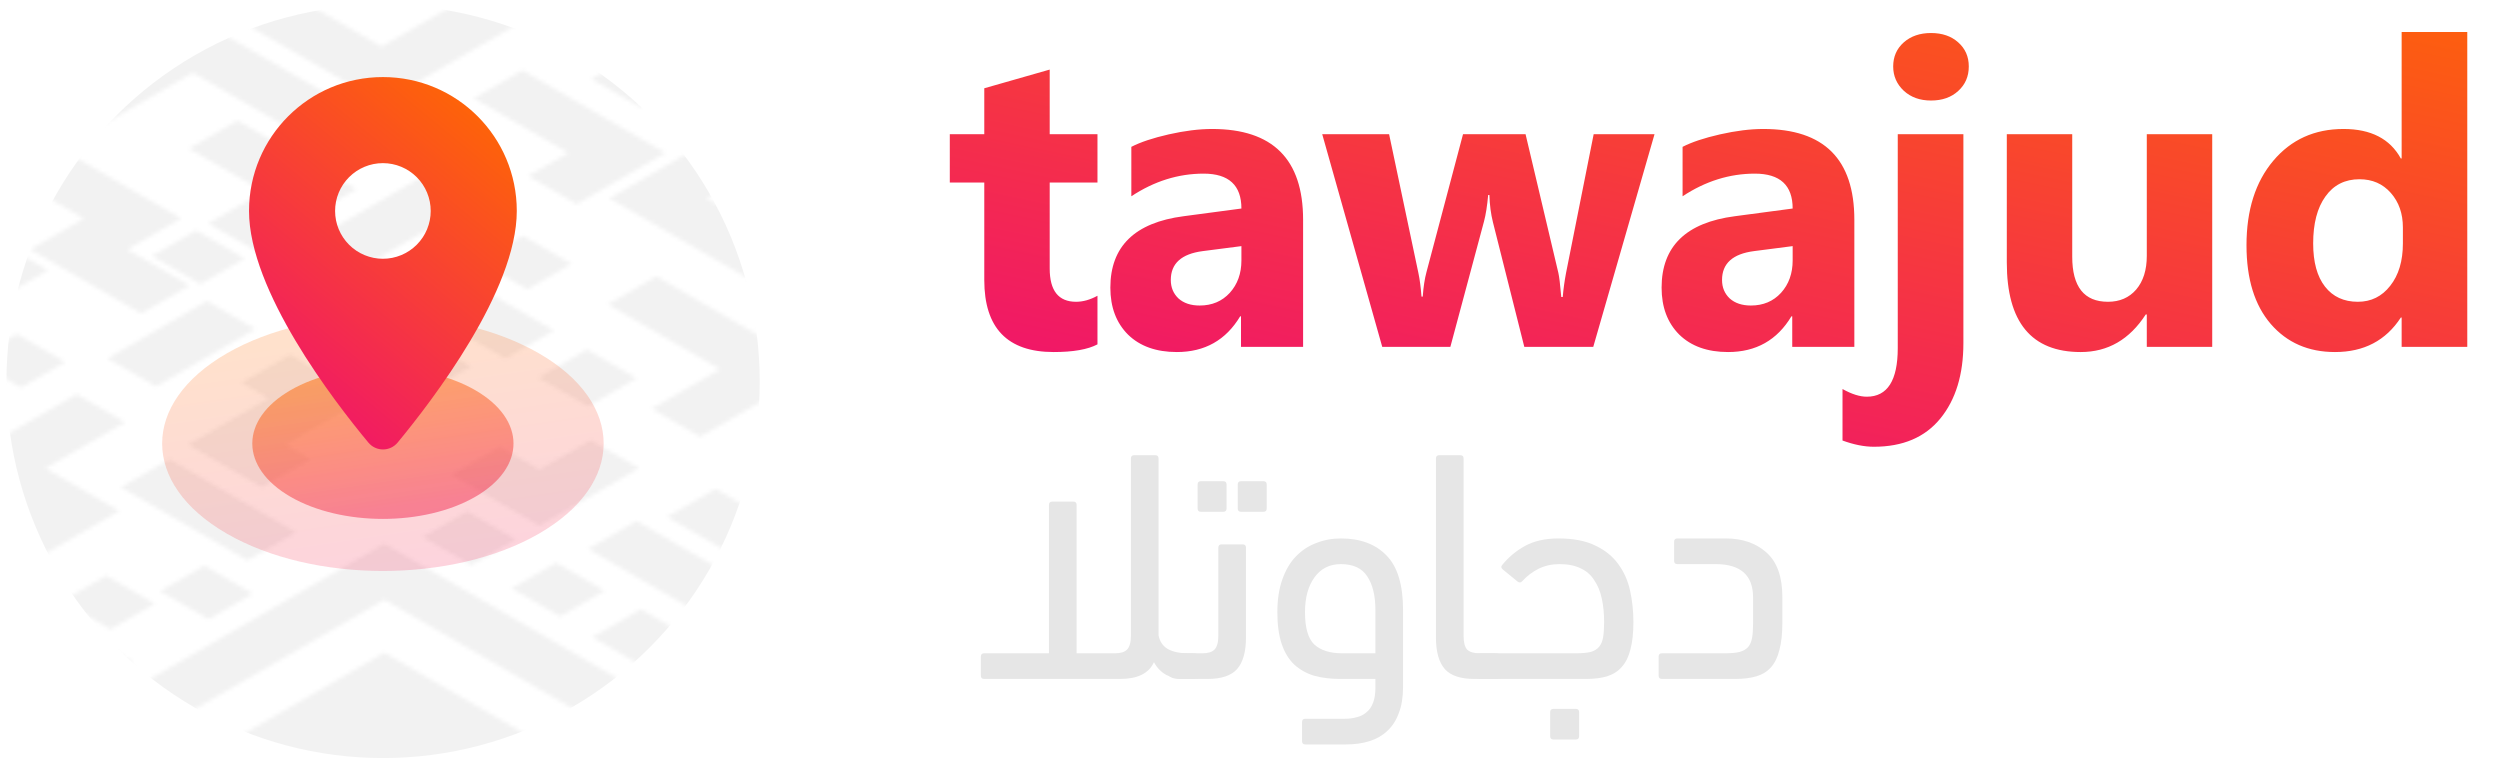 <svg width="623" height="189" viewBox="0 0 623 189" fill="none" xmlns="http://www.w3.org/2000/svg">
<rect x="0" y="0" width="623" height="189" fill="#333333" stroke="none"/>
<g clip-path="url(#clip0)">
<rect width="623" height="189" fill="white"/>
<path d="M273.49 85.814C271.075 87.091 267.434 87.729 262.569 87.729C251.044 87.729 245.282 81.743 245.282 69.769V45.495H236.69V33.435H245.282V21.997L261.586 17.339V33.435H273.49V45.495H261.586V66.923C261.586 72.444 263.777 75.204 268.159 75.204C269.884 75.204 271.661 74.704 273.49 73.703V85.814ZM324.732 86.435H309.257V78.827H309.05C305.496 84.762 300.234 87.729 293.264 87.729C288.122 87.729 284.068 86.28 281.1 83.382C278.168 80.449 276.701 76.55 276.701 71.684C276.701 61.402 282.791 55.467 294.972 53.88L309.36 51.965C309.36 46.168 306.22 43.269 299.94 43.269C293.626 43.269 287.622 45.15 281.929 48.911V36.593C284.206 35.419 287.311 34.384 291.245 33.487C295.213 32.59 298.819 32.141 302.062 32.141C317.176 32.141 324.732 39.681 324.732 54.76V86.435ZM309.36 64.904V61.333L299.733 62.575C294.419 63.265 291.763 65.663 291.763 69.769C291.763 71.633 292.401 73.168 293.678 74.376C294.989 75.549 296.749 76.136 298.957 76.136C302.028 76.136 304.529 75.083 306.462 72.978C308.394 70.839 309.36 68.148 309.36 64.904ZM412.309 33.435L397.04 86.435H379.856L372.041 55.381C371.523 53.31 371.23 51.05 371.161 48.6H370.851C370.609 51.292 370.264 53.483 369.815 55.174L361.431 86.435H344.454L329.496 33.435H346.162L353.46 68.01C353.805 69.631 354.064 71.598 354.236 73.91H354.547C354.719 71.495 355.03 69.459 355.479 67.803L364.588 33.435H380.167L388.345 68.01C388.552 68.872 388.793 70.874 389.069 74.013H389.432C389.604 72.012 389.88 70.011 390.26 68.01L397.144 33.435H412.309ZM462.102 86.435H446.626V78.827H446.419C442.865 84.762 437.603 87.729 430.633 87.729C425.492 87.729 421.437 86.28 418.47 83.382C415.537 80.449 414.07 76.55 414.07 71.684C414.07 61.402 420.161 55.467 432.341 53.88L446.73 51.965C446.73 46.168 443.59 43.269 437.31 43.269C430.995 43.269 424.991 45.15 419.298 48.911V36.593C421.575 35.419 424.681 34.384 428.614 33.487C432.582 32.59 436.188 32.141 439.432 32.141C454.545 32.141 462.102 39.681 462.102 54.76V86.435ZM446.73 64.904V61.333L437.103 62.575C431.789 63.265 429.132 65.663 429.132 69.769C429.132 71.633 429.77 73.168 431.047 74.376C432.358 75.549 434.118 76.136 436.326 76.136C439.397 76.136 441.899 75.083 443.831 72.978C445.763 70.839 446.73 68.148 446.73 64.904ZM481.202 25.051C478.442 25.051 476.182 24.24 474.422 22.618C472.662 20.962 471.782 18.943 471.782 16.562C471.782 14.112 472.662 12.111 474.422 10.558C476.182 9.006 478.442 8.229 481.202 8.229C483.997 8.229 486.257 9.006 487.983 10.558C489.742 12.111 490.622 14.112 490.622 16.562C490.622 19.047 489.742 21.082 487.983 22.67C486.257 24.257 483.997 25.051 481.202 25.051ZM489.277 85.504C489.277 93.336 487.362 99.599 483.531 104.292C479.701 108.985 474.181 111.331 466.969 111.331C464.588 111.331 461.983 110.813 459.154 109.778V96.942C461.431 98.219 463.449 98.857 465.209 98.857C470.35 98.857 472.921 94.82 472.921 86.746V33.435H489.277V85.504ZM551.285 86.435H534.981V78.361H534.722C530.685 84.607 525.285 87.729 518.522 87.729C506.238 87.729 500.096 80.293 500.096 65.422V33.435H516.4V63.972C516.4 71.46 519.367 75.204 525.302 75.204C528.235 75.204 530.581 74.186 532.341 72.15C534.101 70.08 534.981 67.285 534.981 63.765V33.435H551.285V86.435ZM614.845 86.435H598.49V79.138H598.283C594.556 84.865 589.087 87.729 581.875 87.729C575.25 87.729 569.919 85.4 565.882 80.742C561.845 76.049 559.827 69.511 559.827 61.126C559.827 52.361 562.052 45.34 566.503 40.06C570.955 34.781 576.786 32.141 583.998 32.141C590.83 32.141 595.591 34.591 598.283 39.491H598.49V7.971H614.845V86.435ZM598.8 60.66V56.675C598.8 53.224 597.8 50.36 595.798 48.083C593.797 45.806 591.192 44.667 587.983 44.667C584.36 44.667 581.53 46.099 579.495 48.963C577.459 51.792 576.441 55.691 576.441 60.66C576.441 65.318 577.424 68.907 579.391 71.426C581.358 73.945 584.084 75.204 587.569 75.204C590.881 75.204 593.573 73.876 595.643 71.219C597.748 68.562 598.8 65.042 598.8 60.66Z" fill="url(#paint0_linear)"/>
<g opacity="0.1">
<path d="M268.292 162.799H277.886C279.253 162.799 280.237 162.499 280.838 161.897C281.494 161.241 281.822 160.093 281.822 158.453V114.255C281.822 113.709 282.096 113.435 282.642 113.435H287.89C288.437 113.435 288.71 113.709 288.71 114.255V158.289C288.984 159.82 289.749 160.968 291.006 161.733C292.318 162.444 293.986 162.799 296.008 162.799H296.91C298.004 162.799 298.824 163.045 299.37 163.537C299.917 163.975 300.19 164.74 300.19 165.833C300.19 167.255 299.917 168.184 299.37 168.621C298.878 169.004 298.058 169.195 296.91 169.195H295.188C293.494 169.195 291.99 168.867 290.678 168.211C289.366 167.501 288.328 166.435 287.562 165.013C286.305 167.801 283.49 169.195 279.116 169.195H245.25C244.704 169.195 244.43 168.922 244.43 168.375V163.619C244.43 163.073 244.704 162.799 245.25 162.799H261.404V125.817C261.404 125.271 261.678 124.997 262.224 124.997H267.472C268.019 124.997 268.292 125.271 268.292 125.817V162.799Z" fill="black"/>
<path d="M294.015 169.195C292.921 169.195 292.101 169.004 291.555 168.621C291.008 168.239 290.735 167.473 290.735 166.325C290.735 164.959 291.008 164.029 291.555 163.537C292.047 163.045 292.867 162.799 294.015 162.799H299.673C301.039 162.799 302.023 162.499 302.625 161.897C303.281 161.241 303.609 160.093 303.609 158.453V136.477C303.609 135.931 303.882 135.657 304.429 135.657H309.677C310.223 135.657 310.497 135.931 310.497 136.477V158.863C310.497 162.417 309.759 165.041 308.283 166.735C306.807 168.375 304.347 169.195 300.903 169.195H294.015ZM309.267 127.539C308.72 127.539 308.447 127.266 308.447 126.719V120.733C308.447 120.187 308.72 119.913 309.267 119.913H314.843C315.389 119.913 315.663 120.187 315.663 120.733V126.719C315.663 127.266 315.389 127.539 314.843 127.539H309.267ZM299.263 127.539C298.716 127.539 298.443 127.266 298.443 126.719V120.733C298.443 120.187 298.716 119.913 299.263 119.913H304.839C305.385 119.913 305.659 120.187 305.659 120.733V126.719C305.659 127.266 305.385 127.539 304.839 127.539H299.263Z" fill="black"/>
<path d="M325.287 185.513C324.74 185.513 324.467 185.24 324.467 184.693V179.937C324.467 179.391 324.74 179.117 325.287 179.117H335.127C336.22 179.117 337.231 178.981 338.161 178.707C339.09 178.489 339.883 178.079 340.539 177.477C341.249 176.931 341.796 176.138 342.179 175.099C342.561 174.115 342.753 172.858 342.753 171.327V169.195H333.979C331.573 169.195 329.387 168.922 327.419 168.375C325.505 167.774 323.865 166.845 322.499 165.587C321.132 164.275 320.093 162.553 319.383 160.421C318.672 158.289 318.317 155.665 318.317 152.549C318.317 149.433 318.727 146.727 319.547 144.431C320.367 142.081 321.487 140.167 322.909 138.691C324.385 137.161 326.079 136.04 327.993 135.329C329.906 134.564 331.956 134.181 334.143 134.181C339.008 134.181 342.807 135.603 345.541 138.445C348.274 141.233 349.641 145.771 349.641 152.057V171.163C349.641 173.733 349.285 175.919 348.575 177.723C347.919 179.527 346.962 181.003 345.705 182.151C344.502 183.299 343.026 184.147 341.277 184.693C339.527 185.24 337.587 185.513 335.455 185.513H325.287ZM334.143 140.577C331.355 140.577 329.168 141.671 327.583 143.857C325.997 146.044 325.205 148.941 325.205 152.549C325.205 156.431 325.97 159.109 327.501 160.585C329.086 162.061 331.409 162.799 334.471 162.799H342.753V152.057C342.753 148.449 342.069 145.634 340.703 143.611C339.391 141.589 337.204 140.577 334.143 140.577Z" fill="black"/>
<path d="M357.837 114.255C357.837 113.709 358.11 113.435 358.657 113.435H363.905C364.451 113.435 364.725 113.709 364.725 114.255V158.453C364.725 160.093 365.025 161.241 365.627 161.897C366.283 162.499 367.294 162.799 368.661 162.799H372.269C374.455 162.799 375.549 163.893 375.549 166.079C375.549 167.446 375.275 168.321 374.729 168.703C374.237 169.031 373.417 169.195 372.269 169.195H367.431C363.987 169.195 361.527 168.375 360.051 166.735C358.575 165.041 357.837 162.417 357.837 158.863V114.255Z" fill="black"/>
<path d="M388.595 140.577C386.736 140.577 385.014 140.96 383.429 141.725C381.898 142.491 380.531 143.529 379.329 144.841C379.001 145.224 378.618 145.251 378.181 144.923L374.573 141.971C374.081 141.589 373.999 141.206 374.327 140.823C375.857 138.91 377.743 137.325 379.985 136.067C382.281 134.81 385.069 134.181 388.349 134.181C392.121 134.181 395.209 134.783 397.615 135.985C400.02 137.133 401.906 138.664 403.273 140.577C404.694 142.491 405.678 144.705 406.225 147.219C406.771 149.734 407.045 152.331 407.045 155.009C407.045 157.743 406.799 160.011 406.307 161.815C405.869 163.619 405.159 165.068 404.175 166.161C403.245 167.255 402.015 168.047 400.485 168.539C399.009 168.977 397.259 169.195 395.237 169.195H369.407C367.22 169.195 366.127 168.102 366.127 165.915C366.127 164.549 366.4 163.701 366.947 163.373C367.439 162.991 368.259 162.799 369.407 162.799H392.695C394.225 162.799 395.455 162.69 396.385 162.471C397.314 162.198 398.025 161.761 398.517 161.159C399.009 160.558 399.337 159.765 399.501 158.781C399.665 157.743 399.747 156.485 399.747 155.009C399.747 152.877 399.555 150.937 399.173 149.187C398.79 147.383 398.161 145.853 397.287 144.595C396.467 143.283 395.346 142.299 393.925 141.643C392.503 140.933 390.727 140.577 388.595 140.577ZM387.119 184.283C386.572 184.283 386.299 184.01 386.299 183.463V177.477C386.299 176.931 386.572 176.657 387.119 176.657H392.695C393.241 176.657 393.515 176.931 393.515 177.477V183.463C393.515 184.01 393.241 184.283 392.695 184.283H387.119Z" fill="black"/>
<path d="M444.164 155.173C444.164 157.907 443.918 160.175 443.426 161.979C442.988 163.783 442.278 165.232 441.294 166.325C440.364 167.364 439.162 168.102 437.686 168.539C436.21 168.977 434.433 169.195 432.356 169.195H414.152C413.605 169.195 413.332 168.922 413.332 168.375V163.619C413.332 163.073 413.605 162.799 414.152 162.799H429.814C431.344 162.799 432.574 162.69 433.504 162.471C434.433 162.198 435.144 161.788 435.636 161.241C436.128 160.64 436.456 159.875 436.62 158.945C436.784 158.016 436.866 156.841 436.866 155.419V148.859C436.866 143.338 433.75 140.577 427.518 140.577H418.006C417.459 140.577 417.186 140.304 417.186 139.757V135.001C417.186 134.455 417.459 134.181 418.006 134.181H430.06C434.214 134.181 437.604 135.357 440.228 137.707C442.852 140.058 444.164 143.748 444.164 148.777V155.173Z" fill="black"/>
</g>
<mask id="mask0" mask-type="alpha" maskUnits="userSpaceOnUse" x="-192" y="-86" width="562" height="333">
<path d="M191.145 -29.87L95.079 -85.328L-0.986 -29.87L95.079 25.589L191.145 -29.87ZM95.079 11.619L23.261 -29.842L95.079 -71.302L166.898 -29.842L95.079 11.619Z" fill="url(#paint1_linear)"/>
<path d="M144.108 -29.87L95.079 -58.174L46.05 -29.87L95.079 -1.565L144.108 -29.87Z" fill="url(#paint2_linear)"/>
<path d="M-191.902 80.346L-95.837 135.805L0.229 80.346L-95.837 24.887L-191.902 80.346ZM-95.788 38.885L-23.97 80.346L-95.788 121.807L-167.607 80.346L-95.788 38.885Z" fill="url(#paint3_linear)"/>
<path d="M-46.808 80.346L-95.837 52.042L-144.866 80.346L-95.837 108.651L-46.808 80.346Z" fill="url(#paint4_linear)"/>
<path d="M-0.306 190.955L95.76 246.413L191.825 190.955L95.76 135.496L-0.306 190.955ZM95.76 149.466L167.578 190.927L95.76 232.387L23.941 190.927L95.76 149.466Z" fill="url(#paint5_linear)"/>
<path d="M144.788 190.955L95.76 162.65L46.731 190.955L95.76 219.259L144.788 190.955Z" fill="url(#paint6_linear)"/>
<path d="M234.003 82.843L176.081 49.405L216.947 25.813L178.074 3.372L165.926 10.385L192.7 25.841L151.834 49.433L221.855 89.856L234.003 82.843Z" fill="url(#paint7_linear)"/>
<path d="M205.431 0.146L193.331 -6.839L181.961 -0.275L194.06 6.71L205.431 0.146Z" fill="url(#paint8_linear)"/>
<path d="M222.486 -9.7L210.387 -16.685L201.446 -11.524L213.546 -4.539L222.486 -9.7Z" fill="url(#paint9_linear)"/>
<path d="M170.834 20.119L158.734 13.134L147.364 19.698L159.463 26.683L170.834 20.119Z" fill="url(#paint10_linear)"/>
<path d="M-28.635 161.023L-40.734 154.038L-52.105 160.603L-40.005 167.588L-28.635 161.023Z" fill="url(#paint11_linear)"/>
<path d="M229.289 60.036L217.919 53.472L205.82 60.457L217.19 67.022L229.289 60.036Z" fill="url(#paint12_linear)"/>
<path d="M250.912 72.52L239.542 65.956L227.443 72.94L238.813 79.505L250.912 72.52Z" fill="url(#paint13_linear)"/>
<path d="M25.302 17.285L-27.128 -12.983L-39.228 -5.998L25.302 31.255L48.043 18.127L88.568 41.522L100.716 34.509L48.091 4.129L25.302 17.285Z" fill="url(#paint14_linear)"/>
<path d="M47.265 71.145L31.716 62.169L45.127 54.426L15.146 37.118L19.811 34.425L7.712 27.44L-9.101 37.146L20.88 54.454L7.517 62.169L35.166 78.13L47.265 71.145Z" fill="url(#paint15_linear)"/>
<path d="M-13.426 12.881L-38.159 -1.397L-50.258 5.588L-25.525 19.866L-13.426 12.881Z" fill="url(#paint16_linear)"/>
<path d="M42.843 1.099L30.501 -6.026L18.402 0.959L30.744 8.084L42.843 1.099Z" fill="url(#paint17_linear)"/>
<path d="M-16.39 28.226L-28.781 21.073L-40.88 28.057L-28.489 35.211L-16.39 28.226Z" fill="url(#paint18_linear)"/>
<path d="M138.034 82.366L113.301 68.087L101.202 75.072L125.935 89.351L138.034 82.366Z" fill="url(#paint19_linear)"/>
<path d="M203.05 136.113L178.317 121.835L166.217 128.82L190.951 143.098L203.05 136.113Z" fill="url(#paint20_linear)"/>
<path d="M158.637 94.26L146.246 87.107L134.147 94.092L146.538 101.245L158.637 94.26Z" fill="url(#paint21_linear)"/>
<path d="M238.23 117.431L226.131 110.446L200.329 125.341L212.428 132.326L238.23 117.431Z" fill="url(#paint22_linear)"/>
<path d="M63.641 82.001L51.541 75.016L26.76 89.323L38.859 96.308L63.641 82.001Z" fill="url(#paint23_linear)"/>
<path d="M123.943 47.189L111.843 40.204L65.439 66.993L77.538 73.978L123.943 47.189Z" fill="url(#paint24_linear)"/>
<path d="M231.816 17.846L258.882 33.471L267.725 28.366L283.469 37.455L295.617 30.442L237.064 -3.361L224.916 3.652L240.66 12.741L231.816 17.846Z" fill="url(#paint25_linear)"/>
<path d="M243.381 33.78L231.281 26.795L203.827 42.644L215.927 49.629L243.381 33.78Z" fill="url(#paint26_linear)"/>
<path d="M249.406 36.81L237.258 43.822L266.365 60.626L256.695 66.208L268.843 73.221L305.675 51.958L293.527 44.945L278.512 53.613L249.406 36.81Z" fill="url(#paint27_linear)"/>
<path d="M317.92 118.16L369.136 88.593L356.988 81.58L340.272 91.23L309.903 73.698L297.803 80.683L310.729 88.145L299.698 94.512L290.174 89.014L284.829 92.1L275.743 86.854L289.786 78.747L277.638 71.734L257.57 83.32L258.493 83.853L252.419 87.359L272.73 99.085L266.073 102.928L275.597 108.426L270.932 111.119L240.708 93.671L228.56 100.684L258.784 118.132L198.579 152.888L158.637 129.83L146.538 136.815L186.48 159.873L180.066 163.576L159.706 151.822L147.607 158.807L180.066 177.546L258.833 132.074L264.178 135.16L248.143 144.417L260.291 151.43L297.123 130.166L284.975 123.153L276.326 128.147L270.981 125.061L322.828 95.129L328.173 98.215L305.772 111.147L317.92 118.16Z" fill="url(#paint28_linear)"/>
<path d="M332.644 73.473L343.674 79.841L355.822 72.828L344.791 66.46L349.602 63.683L337.503 56.698L315.782 69.238L327.882 76.222L332.644 73.473Z" fill="url(#paint29_linear)"/>
<path d="M312.186 65.759L300.087 58.774L287.696 65.927L299.796 72.912L312.186 65.759Z" fill="url(#paint30_linear)"/>
<path d="M331.915 54.37L319.815 47.385L307.424 54.538L319.524 61.523L331.915 54.37Z" fill="url(#paint31_linear)"/>
<path d="M88.811 47.161L59.17 30.049L47.071 37.034L76.712 54.146L88.811 47.161Z" fill="url(#paint32_linear)"/>
<path d="M75.06 56.278L62.96 49.293L51.882 55.688L63.981 62.673L75.06 56.278Z" fill="url(#paint33_linear)"/>
<path d="M-13.62 107.472L-25.719 100.487L-36.749 106.855L-24.65 113.84L-13.62 107.472Z" fill="url(#paint34_linear)"/>
<path d="M128.51 134.43L116.411 127.445L105.332 133.841L117.431 140.826L128.51 134.43Z" fill="url(#paint35_linear)"/>
<path d="M142.408 65.759L130.308 58.774L119.278 65.142L131.377 72.127L142.408 65.759Z" fill="url(#paint36_linear)"/>
<path d="M63.009 147.951L50.91 140.966L39.879 147.334L51.979 154.319L63.009 147.951Z" fill="url(#paint37_linear)"/>
<path d="M38.567 150.448L26.468 143.463L15.438 149.831L27.537 156.816L38.567 150.448Z" fill="url(#paint38_linear)"/>
<path d="M33.319 165.091L21.22 158.106L10.19 164.474L22.289 171.459L33.319 165.091Z" fill="url(#paint39_linear)"/>
<path d="M150.668 147.222L138.569 140.237L127.49 146.633L139.589 153.618L150.668 147.222Z" fill="url(#paint40_linear)"/>
<path d="M16.264 90.22L4.165 83.236L-6.866 89.603L5.234 96.588L16.264 90.22Z" fill="url(#paint41_linear)"/>
<path d="M-10.753 129.437L-22.852 122.452L-33.883 128.82L-21.783 135.805L-10.753 129.437Z" fill="url(#paint42_linear)"/>
<path d="M60.968 64.413L48.869 57.428L37.839 63.795L49.938 70.78L60.968 64.413Z" fill="url(#paint43_linear)"/>
<path d="M-0.209 74.371L11.939 67.358L-12.648 53.164L-4.339 48.367L-16.438 41.382L-21.492 44.299L-73.922 14.031L-86.07 21.044L-33.64 51.312L-36.895 53.192L-0.209 74.371Z" fill="url(#paint44_linear)"/>
<path d="M6.254 0.118L23.698 -9.953L-4.339 -26.139L-16.487 -19.126L-0.549 -9.925L-5.845 -6.867L6.254 0.118Z" fill="url(#paint45_linear)"/>
<path d="M203.633 92.016L163.545 68.873L151.446 75.858L179.434 92.016L162.379 101.862L174.478 108.847L203.633 92.016Z" fill="url(#paint46_linear)"/>
<path d="M159.269 116.673L147.169 109.688L134.438 117.038L124.526 111.315L112.427 118.3L134.438 131.008L159.269 116.673Z" fill="url(#paint47_linear)"/>
<path d="M65.244 121.414L77.343 114.429L71.075 110.811L98.967 94.709L105.235 98.327L117.383 91.314L99.015 80.711L78.996 92.268L72.29 88.397L60.191 95.382L66.896 99.253L46.877 110.811L65.244 121.414Z" fill="url(#paint48_linear)"/>
<path d="M31.181 105.228L19.082 98.243L-12.891 116.701L5.525 127.333L-33.3 149.747L-21.2 156.732L29.724 127.333L11.307 116.701L31.181 105.228Z" fill="url(#paint49_linear)"/>
<path d="M-36.944 143.828L-63.815 128.315L-75.914 135.3L-49.043 150.813L-36.944 143.828Z" fill="url(#paint50_linear)"/>
<path d="M131.62 43.879L143.72 50.864L165.829 38.1L130.162 17.51L118.063 24.495L141.63 38.1L131.62 43.879Z" fill="url(#paint51_linear)"/>
<path d="M73.748 132.663L42.212 114.457L30.112 121.442L61.648 139.648L73.748 132.663Z" fill="url(#paint52_linear)"/>
</mask>
<g mask="url(#mask0)">
<circle cx="95.464" cy="95.054" r="93.856" fill="#F2F2F2"/>
</g>
<circle opacity="0.5" r="26.574" transform="matrix(0.866 -0.5 0.866 0.5 95.419 110.521)" fill="url(#paint53_linear)"/>
<circle opacity="0.2" r="44.919" transform="matrix(0.866 -0.5 0.866 0.5 95.42 110.521)" fill="url(#paint54_linear)"/>
<path d="M95.419 19.206C76.975 19.206 62.056 34.125 62.056 52.57C62.056 72.445 83.123 99.85 91.797 110.288C93.704 112.576 97.183 112.576 99.09 110.288C107.716 99.85 128.783 72.445 128.783 52.57C128.783 34.125 113.865 19.206 95.419 19.206ZM95.419 64.485C92.259 64.485 89.229 63.23 86.994 60.995C84.76 58.761 83.504 55.73 83.504 52.57C83.504 49.41 84.76 46.379 86.994 44.144C89.229 41.91 92.259 40.654 95.419 40.654C98.58 40.654 101.61 41.91 103.845 44.144C106.08 46.379 107.335 49.41 107.335 52.57C107.335 55.73 106.08 58.761 103.845 60.995C101.61 63.23 98.58 64.485 95.419 64.485Z" fill="url(#paint55_linear)"/>
</g>
<defs>
<linearGradient id="paint0_linear" x1="315.405" y1="132.447" x2="359.476" y2="-73.575" gradientUnits="userSpaceOnUse">
<stop stop-color="#EE0979"/>
<stop offset="1" stop-color="#FF6A00"/>
</linearGradient>
<linearGradient id="paint1_linear" x1="-170.665" y1="137.284" x2="288.676" y2="-69.624" gradientUnits="userSpaceOnUse">
<stop stop-color="#EE0979"/>
<stop offset="1" stop-color="#FF6A00"/>
</linearGradient>
<linearGradient id="paint2_linear" x1="-170.665" y1="137.284" x2="288.676" y2="-69.624" gradientUnits="userSpaceOnUse">
<stop stop-color="#EE0979"/>
<stop offset="1" stop-color="#FF6A00"/>
</linearGradient>
<linearGradient id="paint3_linear" x1="-170.665" y1="137.284" x2="288.676" y2="-69.624" gradientUnits="userSpaceOnUse">
<stop stop-color="#EE0979"/>
<stop offset="1" stop-color="#FF6A00"/>
</linearGradient>
<linearGradient id="paint4_linear" x1="-170.665" y1="137.284" x2="288.676" y2="-69.624" gradientUnits="userSpaceOnUse">
<stop stop-color="#EE0979"/>
<stop offset="1" stop-color="#FF6A00"/>
</linearGradient>
<linearGradient id="paint5_linear" x1="-170.665" y1="137.284" x2="288.676" y2="-69.624" gradientUnits="userSpaceOnUse">
<stop stop-color="#EE0979"/>
<stop offset="1" stop-color="#FF6A00"/>
</linearGradient>
<linearGradient id="paint6_linear" x1="-170.665" y1="137.284" x2="288.676" y2="-69.624" gradientUnits="userSpaceOnUse">
<stop stop-color="#EE0979"/>
<stop offset="1" stop-color="#FF6A00"/>
</linearGradient>
<linearGradient id="paint7_linear" x1="-170.665" y1="137.284" x2="288.676" y2="-69.624" gradientUnits="userSpaceOnUse">
<stop stop-color="#EE0979"/>
<stop offset="1" stop-color="#FF6A00"/>
</linearGradient>
<linearGradient id="paint8_linear" x1="-170.665" y1="137.284" x2="288.676" y2="-69.624" gradientUnits="userSpaceOnUse">
<stop stop-color="#EE0979"/>
<stop offset="1" stop-color="#FF6A00"/>
</linearGradient>
<linearGradient id="paint9_linear" x1="-170.665" y1="137.284" x2="288.676" y2="-69.624" gradientUnits="userSpaceOnUse">
<stop stop-color="#EE0979"/>
<stop offset="1" stop-color="#FF6A00"/>
</linearGradient>
<linearGradient id="paint10_linear" x1="-170.665" y1="137.284" x2="288.676" y2="-69.624" gradientUnits="userSpaceOnUse">
<stop stop-color="#EE0979"/>
<stop offset="1" stop-color="#FF6A00"/>
</linearGradient>
<linearGradient id="paint11_linear" x1="-170.665" y1="137.284" x2="288.676" y2="-69.624" gradientUnits="userSpaceOnUse">
<stop stop-color="#EE0979"/>
<stop offset="1" stop-color="#FF6A00"/>
</linearGradient>
<linearGradient id="paint12_linear" x1="-170.665" y1="137.284" x2="288.676" y2="-69.624" gradientUnits="userSpaceOnUse">
<stop stop-color="#EE0979"/>
<stop offset="1" stop-color="#FF6A00"/>
</linearGradient>
<linearGradient id="paint13_linear" x1="-170.665" y1="137.284" x2="288.676" y2="-69.624" gradientUnits="userSpaceOnUse">
<stop stop-color="#EE0979"/>
<stop offset="1" stop-color="#FF6A00"/>
</linearGradient>
<linearGradient id="paint14_linear" x1="-170.665" y1="137.284" x2="288.676" y2="-69.624" gradientUnits="userSpaceOnUse">
<stop stop-color="#EE0979"/>
<stop offset="1" stop-color="#FF6A00"/>
</linearGradient>
<linearGradient id="paint15_linear" x1="-170.665" y1="137.284" x2="288.676" y2="-69.624" gradientUnits="userSpaceOnUse">
<stop stop-color="#EE0979"/>
<stop offset="1" stop-color="#FF6A00"/>
</linearGradient>
<linearGradient id="paint16_linear" x1="-170.665" y1="137.284" x2="288.676" y2="-69.624" gradientUnits="userSpaceOnUse">
<stop stop-color="#EE0979"/>
<stop offset="1" stop-color="#FF6A00"/>
</linearGradient>
<linearGradient id="paint17_linear" x1="-170.665" y1="137.284" x2="288.676" y2="-69.624" gradientUnits="userSpaceOnUse">
<stop stop-color="#EE0979"/>
<stop offset="1" stop-color="#FF6A00"/>
</linearGradient>
<linearGradient id="paint18_linear" x1="-170.665" y1="137.284" x2="288.676" y2="-69.624" gradientUnits="userSpaceOnUse">
<stop stop-color="#EE0979"/>
<stop offset="1" stop-color="#FF6A00"/>
</linearGradient>
<linearGradient id="paint19_linear" x1="-170.665" y1="137.284" x2="288.676" y2="-69.624" gradientUnits="userSpaceOnUse">
<stop stop-color="#EE0979"/>
<stop offset="1" stop-color="#FF6A00"/>
</linearGradient>
<linearGradient id="paint20_linear" x1="-170.665" y1="137.284" x2="288.676" y2="-69.624" gradientUnits="userSpaceOnUse">
<stop stop-color="#EE0979"/>
<stop offset="1" stop-color="#FF6A00"/>
</linearGradient>
<linearGradient id="paint21_linear" x1="-170.665" y1="137.284" x2="288.676" y2="-69.624" gradientUnits="userSpaceOnUse">
<stop stop-color="#EE0979"/>
<stop offset="1" stop-color="#FF6A00"/>
</linearGradient>
<linearGradient id="paint22_linear" x1="-170.665" y1="137.284" x2="288.676" y2="-69.624" gradientUnits="userSpaceOnUse">
<stop stop-color="#EE0979"/>
<stop offset="1" stop-color="#FF6A00"/>
</linearGradient>
<linearGradient id="paint23_linear" x1="-170.665" y1="137.284" x2="288.676" y2="-69.624" gradientUnits="userSpaceOnUse">
<stop stop-color="#EE0979"/>
<stop offset="1" stop-color="#FF6A00"/>
</linearGradient>
<linearGradient id="paint24_linear" x1="-170.665" y1="137.284" x2="288.676" y2="-69.624" gradientUnits="userSpaceOnUse">
<stop stop-color="#EE0979"/>
<stop offset="1" stop-color="#FF6A00"/>
</linearGradient>
<linearGradient id="paint25_linear" x1="-170.665" y1="137.284" x2="288.676" y2="-69.624" gradientUnits="userSpaceOnUse">
<stop stop-color="#EE0979"/>
<stop offset="1" stop-color="#FF6A00"/>
</linearGradient>
<linearGradient id="paint26_linear" x1="-170.665" y1="137.284" x2="288.676" y2="-69.624" gradientUnits="userSpaceOnUse">
<stop stop-color="#EE0979"/>
<stop offset="1" stop-color="#FF6A00"/>
</linearGradient>
<linearGradient id="paint27_linear" x1="-170.665" y1="137.284" x2="288.676" y2="-69.624" gradientUnits="userSpaceOnUse">
<stop stop-color="#EE0979"/>
<stop offset="1" stop-color="#FF6A00"/>
</linearGradient>
<linearGradient id="paint28_linear" x1="-170.665" y1="137.284" x2="288.676" y2="-69.624" gradientUnits="userSpaceOnUse">
<stop stop-color="#EE0979"/>
<stop offset="1" stop-color="#FF6A00"/>
</linearGradient>
<linearGradient id="paint29_linear" x1="-170.665" y1="137.284" x2="288.676" y2="-69.624" gradientUnits="userSpaceOnUse">
<stop stop-color="#EE0979"/>
<stop offset="1" stop-color="#FF6A00"/>
</linearGradient>
<linearGradient id="paint30_linear" x1="-170.665" y1="137.284" x2="288.676" y2="-69.624" gradientUnits="userSpaceOnUse">
<stop stop-color="#EE0979"/>
<stop offset="1" stop-color="#FF6A00"/>
</linearGradient>
<linearGradient id="paint31_linear" x1="-170.665" y1="137.284" x2="288.676" y2="-69.624" gradientUnits="userSpaceOnUse">
<stop stop-color="#EE0979"/>
<stop offset="1" stop-color="#FF6A00"/>
</linearGradient>
<linearGradient id="paint32_linear" x1="-170.665" y1="137.284" x2="288.676" y2="-69.624" gradientUnits="userSpaceOnUse">
<stop stop-color="#EE0979"/>
<stop offset="1" stop-color="#FF6A00"/>
</linearGradient>
<linearGradient id="paint33_linear" x1="-170.665" y1="137.284" x2="288.676" y2="-69.624" gradientUnits="userSpaceOnUse">
<stop stop-color="#EE0979"/>
<stop offset="1" stop-color="#FF6A00"/>
</linearGradient>
<linearGradient id="paint34_linear" x1="-170.665" y1="137.284" x2="288.676" y2="-69.624" gradientUnits="userSpaceOnUse">
<stop stop-color="#EE0979"/>
<stop offset="1" stop-color="#FF6A00"/>
</linearGradient>
<linearGradient id="paint35_linear" x1="-170.665" y1="137.284" x2="288.676" y2="-69.624" gradientUnits="userSpaceOnUse">
<stop stop-color="#EE0979"/>
<stop offset="1" stop-color="#FF6A00"/>
</linearGradient>
<linearGradient id="paint36_linear" x1="-170.665" y1="137.284" x2="288.676" y2="-69.624" gradientUnits="userSpaceOnUse">
<stop stop-color="#EE0979"/>
<stop offset="1" stop-color="#FF6A00"/>
</linearGradient>
<linearGradient id="paint37_linear" x1="-170.665" y1="137.284" x2="288.676" y2="-69.624" gradientUnits="userSpaceOnUse">
<stop stop-color="#EE0979"/>
<stop offset="1" stop-color="#FF6A00"/>
</linearGradient>
<linearGradient id="paint38_linear" x1="-170.665" y1="137.284" x2="288.676" y2="-69.624" gradientUnits="userSpaceOnUse">
<stop stop-color="#EE0979"/>
<stop offset="1" stop-color="#FF6A00"/>
</linearGradient>
<linearGradient id="paint39_linear" x1="-170.665" y1="137.284" x2="288.676" y2="-69.624" gradientUnits="userSpaceOnUse">
<stop stop-color="#EE0979"/>
<stop offset="1" stop-color="#FF6A00"/>
</linearGradient>
<linearGradient id="paint40_linear" x1="-170.665" y1="137.284" x2="288.676" y2="-69.624" gradientUnits="userSpaceOnUse">
<stop stop-color="#EE0979"/>
<stop offset="1" stop-color="#FF6A00"/>
</linearGradient>
<linearGradient id="paint41_linear" x1="-170.665" y1="137.284" x2="288.676" y2="-69.624" gradientUnits="userSpaceOnUse">
<stop stop-color="#EE0979"/>
<stop offset="1" stop-color="#FF6A00"/>
</linearGradient>
<linearGradient id="paint42_linear" x1="-170.665" y1="137.284" x2="288.676" y2="-69.624" gradientUnits="userSpaceOnUse">
<stop stop-color="#EE0979"/>
<stop offset="1" stop-color="#FF6A00"/>
</linearGradient>
<linearGradient id="paint43_linear" x1="-170.665" y1="137.284" x2="288.676" y2="-69.624" gradientUnits="userSpaceOnUse">
<stop stop-color="#EE0979"/>
<stop offset="1" stop-color="#FF6A00"/>
</linearGradient>
<linearGradient id="paint44_linear" x1="-170.665" y1="137.284" x2="288.676" y2="-69.624" gradientUnits="userSpaceOnUse">
<stop stop-color="#EE0979"/>
<stop offset="1" stop-color="#FF6A00"/>
</linearGradient>
<linearGradient id="paint45_linear" x1="-170.665" y1="137.284" x2="288.676" y2="-69.624" gradientUnits="userSpaceOnUse">
<stop stop-color="#EE0979"/>
<stop offset="1" stop-color="#FF6A00"/>
</linearGradient>
<linearGradient id="paint46_linear" x1="-170.665" y1="137.284" x2="288.676" y2="-69.624" gradientUnits="userSpaceOnUse">
<stop stop-color="#EE0979"/>
<stop offset="1" stop-color="#FF6A00"/>
</linearGradient>
<linearGradient id="paint47_linear" x1="-170.665" y1="137.284" x2="288.676" y2="-69.624" gradientUnits="userSpaceOnUse">
<stop stop-color="#EE0979"/>
<stop offset="1" stop-color="#FF6A00"/>
</linearGradient>
<linearGradient id="paint48_linear" x1="-170.665" y1="137.284" x2="288.676" y2="-69.624" gradientUnits="userSpaceOnUse">
<stop stop-color="#EE0979"/>
<stop offset="1" stop-color="#FF6A00"/>
</linearGradient>
<linearGradient id="paint49_linear" x1="-170.665" y1="137.284" x2="288.676" y2="-69.624" gradientUnits="userSpaceOnUse">
<stop stop-color="#EE0979"/>
<stop offset="1" stop-color="#FF6A00"/>
</linearGradient>
<linearGradient id="paint50_linear" x1="-170.665" y1="137.284" x2="288.676" y2="-69.624" gradientUnits="userSpaceOnUse">
<stop stop-color="#EE0979"/>
<stop offset="1" stop-color="#FF6A00"/>
</linearGradient>
<linearGradient id="paint51_linear" x1="-170.665" y1="137.284" x2="288.676" y2="-69.624" gradientUnits="userSpaceOnUse">
<stop stop-color="#EE0979"/>
<stop offset="1" stop-color="#FF6A00"/>
</linearGradient>
<linearGradient id="paint52_linear" x1="-170.665" y1="137.284" x2="288.676" y2="-69.624" gradientUnits="userSpaceOnUse">
<stop stop-color="#EE0979"/>
<stop offset="1" stop-color="#FF6A00"/>
</linearGradient>
<linearGradient id="paint53_linear" x1="11.073" y1="60.314" x2="46.575" y2="0.002" gradientUnits="userSpaceOnUse">
<stop stop-color="#EE0979"/>
<stop offset="1" stop-color="#FF6A00"/>
</linearGradient>
<linearGradient id="paint54_linear" x1="18.717" y1="101.952" x2="78.728" y2="0.003" gradientUnits="userSpaceOnUse">
<stop stop-color="#EE0979"/>
<stop offset="1" stop-color="#FF6A00"/>
</linearGradient>
<linearGradient id="paint55_linear" x1="75.958" y1="124.516" x2="145.459" y2="39.617" gradientUnits="userSpaceOnUse">
<stop stop-color="#EE0979"/>
<stop offset="1" stop-color="#FF6A00"/>
</linearGradient>
<clipPath id="clip0">
<rect width="623" height="189" fill="white"/>
</clipPath>
</defs>
</svg>
